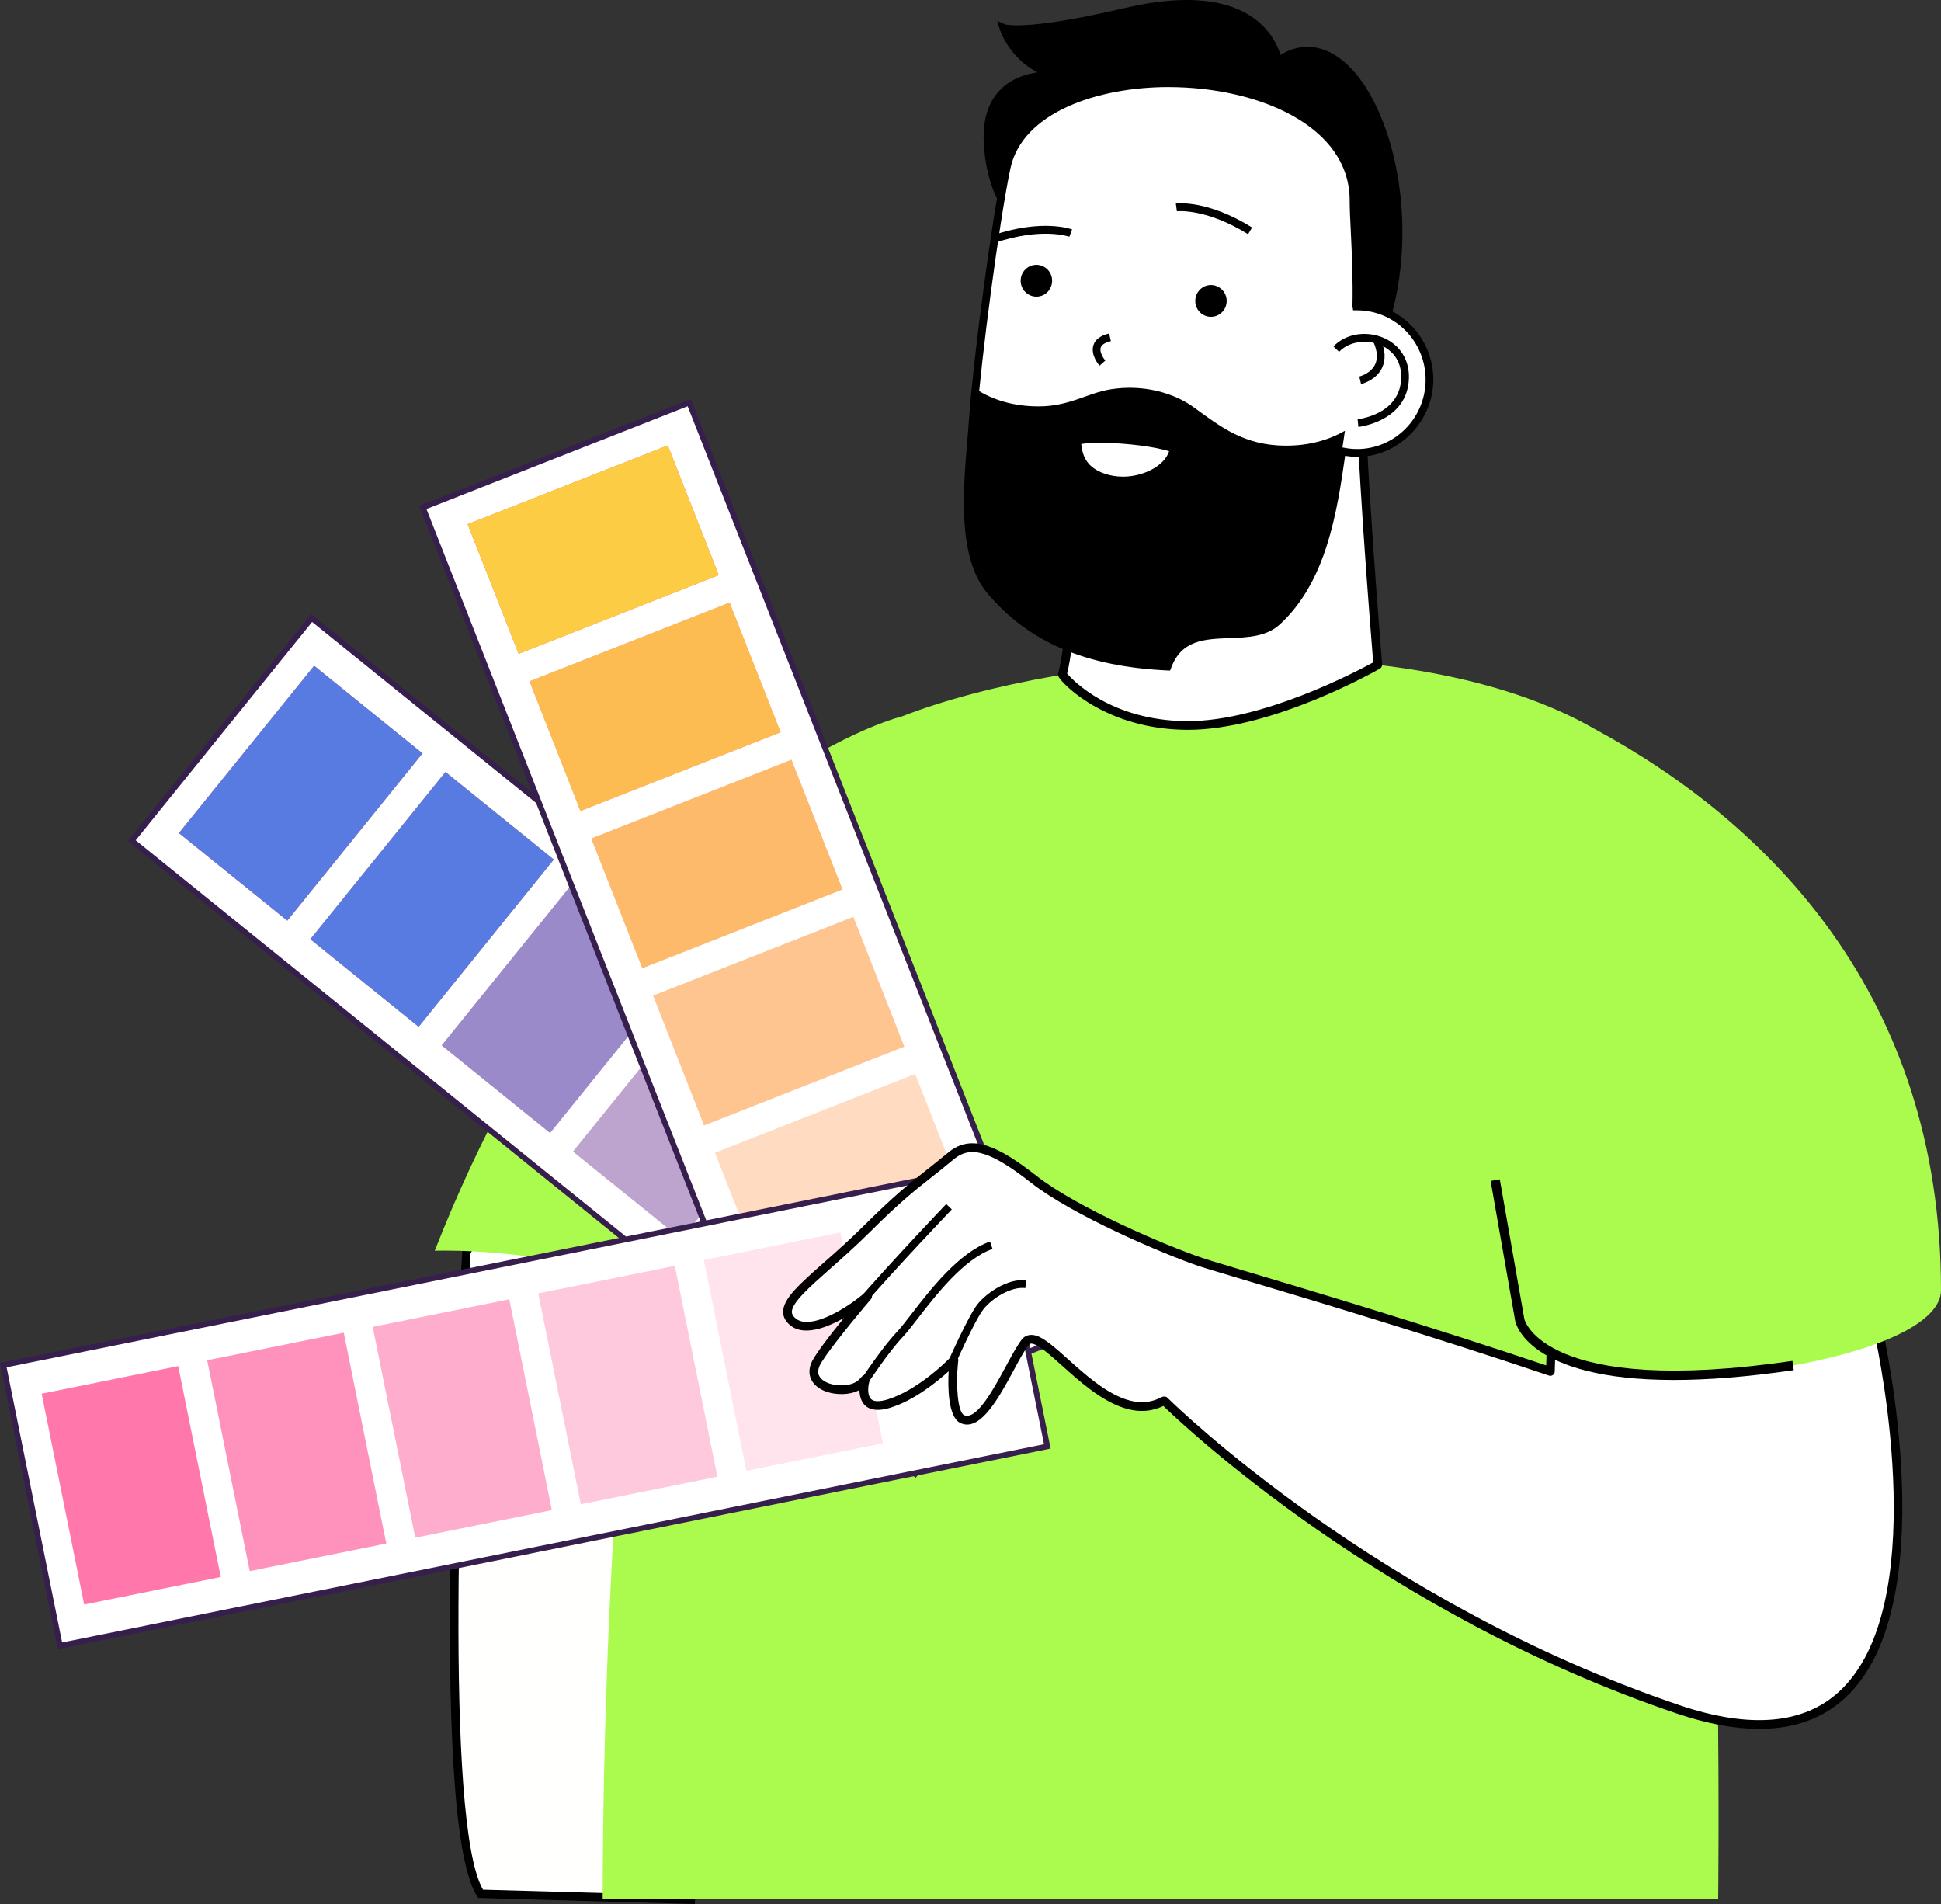 <?xml version="1.0" encoding="UTF-8"?>
<svg id="Capa_2" data-name="Capa 2" xmlns="http://www.w3.org/2000/svg" viewBox="0 0 1011.48 992.08">
  <rect x="0" y="0" width="1011.48" height="992.08" fill="#333333" stroke="none"/>
  <defs>
    <style>
      .cls-1 {
        opacity: .6;
      }

      .cls-2 {
        fill: #fdcc45;
      }

      .cls-3 {
        fill: #fff;
      }

      .cls-4 {
        fill: #abfb4f;
      }

      .cls-5 {
        opacity: .4;
      }

      .cls-6 {
        fill: #361e4d;
      }

      .cls-7 {
        fill: #587be1;
      }

      .cls-8 {
        fill: #1a2e35;
      }

      .cls-9 {
        opacity: .8;
      }

      .cls-10 {
        opacity: .2;
      }

      .cls-11 {
        fill: #ff5f68;
      }

      .cls-12 {
        fill: #010101;
      }

      .cls-13 {
        fill: #fffffd;
      }

      .cls-14 {
        fill: #ff77ab;
      }
    </style>
  </defs>
  <g id="Capa_1-2" data-name="Capa 1">
    <g>
      <g>
        <path class="cls-13" d="M250.45,986.74c-25.85-39.02-7.53-331.86-7.34-334.83l36.9-65.2,103.52,29.8-23.54,373.31-109.54-3.08Z"/>
        <path d="M281.08,589.31l100.16,28.83-23.3,369.42-106.24-2.98c-20.26-34.75-11.66-249.05-6.47-331.52l35.85-63.75h0ZM278.95,584.11l-38.04,67.66s-19.14,300.66,8.37,337.13l112.78,3.17,23.79-377.19-106.9-30.77h0Z"/>
      </g>
      <g>
        <g>
          <path class="cls-4" d="M226.55,651.68s123.9-5.01,195.29,67.67l48.42-346.16s-148.55,36.04-243.71,278.49Z"/>
          <path class="cls-4" d="M886.03,674.59c-11.42-120.06-20.62-167.3-55.15-294.83-96.44-55.41-273.76-40.27-360.62-6.58l-119.35,190.94c-31.47,109.76-36.85,333.26-36.85,425.52h581.29s2.42-191.85-9.32-315.05Z"/>
          <g>
            <g>
              <g>
                <polygon class="cls-3" points="570.69 651.93 476.94 767.96 68.65 438.03 162.42 322.01 570.69 651.93"/>
                <path class="cls-6" d="M477.16,770l-1.14-.92L66.62,438.24l95.58-118.28,1.13.92,409.41,330.83-95.58,118.29ZM70.71,437.81l406,328.1,91.93-113.76L162.65,324.06l-91.93,113.76Z"/>
              </g>
              <g>
                <polygon class="cls-11" points="220.17 392.53 149.71 479.7 93.24 434.06 163.7 346.88 220.17 392.53"/>
                <g class="cls-9">
                  <polygon class="cls-11" points="288.61 447.84 218.17 535.02 161.7 489.38 232.14 402.21 288.61 447.84"/>
                </g>
                <g class="cls-1">
                  <rect class="cls-11" x="237.58" y="487.62" width="112.07" height="72.61" transform="translate(-298.43 423.02) rotate(-51.06)"/>
                </g>
                <g class="cls-5">
                  <polygon class="cls-11" points="425.52 558.47 355.08 645.64 298.6 600 369.06 512.83 425.52 558.47"/>
                </g>
                <g class="cls-10">
                  <polygon class="cls-11" points="493.96 613.78 423.52 700.96 367.05 655.32 437.5 568.15 493.96 613.78"/>
                </g>
              </g>
              <g>
                <polygon class="cls-7" points="220.17 392.53 149.71 479.7 93.24 434.06 163.7 346.88 220.17 392.53"/>
                <polygon class="cls-7" points="288.61 447.84 218.17 535.02 161.7 489.38 232.14 402.21 288.61 447.84"/>
                <g class="cls-1">
                  <rect class="cls-7" x="237.58" y="487.62" width="112.07" height="72.61" transform="translate(-298.43 423.02) rotate(-51.06)"/>
                </g>
                <g class="cls-5">
                  <polygon class="cls-7" points="425.52 558.47 355.08 645.64 298.6 600 369.06 512.83 425.52 558.47"/>
                </g>
                <g class="cls-10">
                  <polygon class="cls-7" points="493.96 613.78 423.52 700.96 367.05 655.32 437.5 568.15 493.96 613.78"/>
                </g>
              </g>
              <path class="cls-8" d="M502.08,680.2c4.06,3.28,4.69,9.25,1.41,13.32-3.28,4.07-9.25,4.7-13.31,1.41-4.07-3.28-4.71-9.24-1.43-13.32,3.28-4.07,9.25-4.7,13.33-1.41Z"/>
            </g>
            <g>
              <g>
                <polygon class="cls-3" points="551.33 698.27 412.51 752.88 220.34 264.4 359.17 209.79 551.33 698.27"/>
                <path class="cls-6" d="M411.69,754.77l-.53-1.35-192.71-489.83,141.55-55.67.53,1.35,192.69,489.83-141.53,55.67ZM222.23,265.22l191.11,485.78,136.1-53.54-191.09-485.78-136.11,53.54Z"/>
              </g>
              <g>
                <rect class="cls-11" x="253.11" y="250.06" width="112.08" height="72.6" transform="translate(-83.37 133.05) rotate(-21.47)"/>
                <g class="cls-9">
                  <rect class="cls-11" x="285.33" y="331.96" width="112.08" height="72.61" transform="translate(-111.11 150.51) rotate(-21.47)"/>
                </g>
                <g class="cls-1">
                  <polygon class="cls-11" points="439.02 463.43 334.72 504.46 308.13 436.89 412.45 395.86 439.02 463.43"/>
                </g>
                <g class="cls-5">
                  <polygon class="cls-11" points="471.24 545.33 366.93 586.36 340.36 518.78 444.66 477.76 471.24 545.33"/>
                </g>
                <g class="cls-10">
                  <rect class="cls-11" x="381.97" y="577.65" width="112.08" height="72.61" transform="translate(-194.36 202.98) rotate(-21.48)"/>
                </g>
              </g>
              <g>
                <rect class="cls-2" x="253.11" y="250.06" width="112.08" height="72.6" transform="translate(-83.37 133.05) rotate(-21.47)"/>
                <g class="cls-9">
                  <rect class="cls-2" x="285.33" y="331.96" width="112.08" height="72.61" transform="translate(-111.11 150.51) rotate(-21.47)"/>
                </g>
                <g class="cls-1">
                  <polygon class="cls-2" points="439.02 463.43 334.72 504.46 308.13 436.89 412.45 395.86 439.02 463.43"/>
                </g>
                <g class="cls-5">
                  <polygon class="cls-2" points="471.24 545.33 366.93 586.36 340.36 518.78 444.66 477.76 471.24 545.33"/>
                </g>
                <g class="cls-10">
                  <rect class="cls-2" x="381.97" y="577.65" width="112.08" height="72.61" transform="translate(-194.36 202.98) rotate(-21.48)"/>
                </g>
              </g>
              <path class="cls-8" d="M477.71,688.98c1.91,4.88-.5,10.37-5.35,12.29-4.88,1.91-10.37-.48-12.28-5.35-1.93-4.88.46-10.37,5.33-12.29,4.88-1.92,10.37.49,12.3,5.35Z"/>
            </g>
            <g>
              <g>
                <polygon class="cls-3" points="516.26 607.41 545.77 753.63 31.25 857.5 1.72 711.28 516.26 607.41"/>
                <path class="cls-6" d="M30.11,859.21l-.29-1.43L0,710.14l1.43-.29,515.97-104.15.29,1.43,29.8,147.64-1.43.29L30.11,859.21ZM3.44,712.41l28.94,143.38,511.67-103.29-28.93-143.38L3.44,712.41Z"/>
              </g>
              <g>
                <polygon class="cls-14" points="92.86 711.79 115.04 821.66 43.87 836.03 21.7 726.17 92.86 711.79"/>
                <g class="cls-9">
                  <polygon class="cls-14" points="179.14 694.39 201.3 804.25 130.14 818.61 107.96 708.75 179.14 694.39"/>
                </g>
                <g class="cls-1">
                  <polygon class="cls-14" points="265.4 676.98 287.58 786.83 216.4 801.2 194.22 691.34 265.4 676.98"/>
                </g>
                <g class="cls-5">
                  <polygon class="cls-14" points="351.67 659.56 373.84 769.42 302.68 783.79 280.49 673.92 351.67 659.56"/>
                </g>
                <g class="cls-10">
                  <polygon class="cls-14" points="437.93 642.15 460.12 752.01 388.94 766.37 366.77 656.5 437.93 642.15"/>
                </g>
              </g>
              <path class="cls-6" d="M493.08,672.53c8.31-1.69,16.41,3.7,18.07,11.99,1.69,8.31-3.7,16.41-12,18.08-8.3,1.68-16.39-3.7-18.07-12.01-1.67-8.3,3.7-16.39,12-18.06Z"/>
            </g>
          </g>
          <g>
            <path d="M665.98,31.92s-5.11-43.22-79.57-25.69c-53.79,12.65-63.52,8.3-63.52,8.3,0,0,5.98,19.67,28.39,24.97,0,0-38.85-4.92-36.59,35.16,2.22,40.07,26.52,45.73,26.9,64.26.38,18.53-32.91,38.55,1.84,64.67,34.76,26.07,112.38,73.07,163.65-3.79,49.7-74.49,5.24-201.5-41.08-167.87Z"/>
            <path d="M636.02,243.88h-.02c-28.03,0-59.57-13.04-93.75-38.69-25.21-18.89-16.18-35.67-8.94-49.16,3.25-6.08,6.35-11.79,6.24-17.11-.14-6.91-4.02-11.96-8.94-18.36-7.41-9.59-16.58-21.57-17.95-45.8-.63-11.8,2.08-21.04,8.1-27.48,5.79-6.22,13.59-8.67,19.91-9.57-15.05-7.83-19.48-21.89-19.71-22.59l-1.29-4.27,4.02,1.8h0s1.63.55,6.35.55c8.07,0,24.35-1.55,55.89-8.98,11.93-2.81,22.91-4.23,32.52-4.23,36.75,0,46.45,20.7,48.82,28.63,16.82-10.34,35.25-1.32,48.2,23.33,20.07,38.19,23.03,104.34-6.73,148.94-19,28.52-43.47,42.98-72.72,42.98ZM547.37,41.33c-5.79,0-16.58,1.12-23.7,8.75-5.21,5.62-7.58,13.83-7,24.44,1.29,22.99,10.06,34.38,17.11,43.56,5.19,6.7,9.63,12.51,9.82,20.79.12,6.38-3.23,12.56-6.77,19.11-7.48,13.96-14.59,27.15,7.79,43.94,33.02,24.78,64.63,37.88,91.4,37.88h0c27.82,0,51.16-13.85,69.39-41.14,28.91-43.34,26.02-107.65,6.5-144.81-12.38-23.56-29.24-31.57-44.76-20.28l-2.75,1.99-.41-3.4c-.14-1.15-3.99-28.1-45.54-28.1-9.32,0-19.95,1.38-31.59,4.12-37.97,8.94-54.17,9.49-60.74,8.97,2.67,5.54,9.8,16.61,25.62,20.35l-.69,3.98s-1.46-.15-3.68-.15Z"/>
          </g>
          <g>
            <path class="cls-3" d="M617.85,378.01c-42.08-.52-62.75-24.2-64.21-26.47,8.57-34.48,7.39-129.66,7.17-138l148.63-17.24c-1.89,23.01,8.53,150.09,8.53,150.09,0,0-56.13,32.16-100.12,31.61Z"/>
            <path class="cls-12" d="M619,380.29c-.4,0-.79,0-1.17-.02h0c-40.05-.47-62.66-22.14-66.12-27.49-.31-.53-.43-1.18-.28-1.81,8.84-35.66,7.14-136.39,7.12-137.38-.07-1.18.83-2.2,2-2.33l148.63-17.25c.64-.03,1.36.15,1.86.63.46.5.74,1.16.69,1.82-1.88,22.58,8.41,148.49,8.51,149.76.07.85-.38,1.71-1.14,2.14-2.29,1.33-56.18,31.92-100.1,31.92ZM617.86,375.74h1.12c39.11,0,88.19-25.98,96.61-30.61-1.17-14.36-9.6-119.05-8.56-146.24l-143.9,16.67c.21,14.58.98,101.33-7.03,135.42,3.49,4.01,23.04,24.25,61.77,24.76Z"/>
          </g>
          <g>
            <g>
              <path class="cls-3" d="M607.99,346.67c-41.49-2.06-70.52-14.47-91.33-39.1-15.12-17.88-12.21-52.01-9.85-79.44.32-4.07.67-8.03.93-11.74,2.03-28.44,11.52-101.25,17.4-128.94,6.38-30.06,46.62-43.52,83.7-43.52,47.65,0,95.92,20.77,95.92,60.48,0,4.17.26,9.79.58,16.27.54,11.09,1.19,24.91.86,38.96l-.03.61h.89c20.6,0,37.23,16.86,37.23,37.56s-16.63,37.58-37.1,37.58c-2.59,0-5.23-.28-7.81-.83l-.62-.13-.15,1.04c-4.19,29.37-9.44,65.92-33.45,87.93-6.24,5.75-15.17,6.1-24.63,6.44-13.02.49-26.5,1.01-32.55,16.85Z"/>
              <path d="M608.84,44.52c47.36,0,95.32,20.58,95.32,59.89,0,4.21.28,9.79.57,16.29.55,11.09,1.2,24.92.88,38.93l-.02,1.24h1.22c.08,0,.17-.03.39-.03,20.12,0,36.53,16.58,36.53,36.97s-16.41,36.97-36.53,36.97c-2.56,0-5.14-.29-7.69-.82l-1.25-.29-.17,1.29-.05.4c-4.19,29.28-9.41,65.73-33.26,87.57-6.1,5.61-14.89,5.94-24.23,6.3-13.14.48-26.71.99-32.97,16.81-41.08-2.09-69.84-14.45-90.47-38.86-14.94-17.7-12.02-51.69-9.73-78.98.36-4.14.71-8.05.96-11.79,2.03-28.4,11.54-101.14,17.39-128.81,6.29-29.75,46.28-43.08,83.11-43.08h0ZM608.78,43.33c-39.71,0-77.97,14.54-84.21,43.99-5.92,27.83-15.39,100.18-17.44,129.02-2.01,28.85-8.46,70.86,9.04,91.63,23.68,27.99,55.84,37.6,92.19,39.32,10.01-27.17,41.75-9.28,57.21-23.45,24.26-22.25,29.53-59.6,33.67-88.71,2.58.53,5.21.86,7.94.86,20.83,0,37.73-17.09,37.73-38.19s-16.9-38.17-37.73-38.17h-.39c.51-22.29-1.45-43.95-1.45-55.23,0-40.53-49.34-61.08-96.58-61.08h0Z"/>
            </g>
            <path d="M609.76,349.38l-1.48-.04c-42.48-2.03-72.24-14.75-93.6-40.06-15.85-18.74-12.86-53.45-10.47-81.38.31-4.06.69-8,.93-11.72,2.03-28.43,11.56-101.41,17.47-129.28,7.14-33.65,50.89-45.63,86.23-45.63,48.94,0,98.52,21.7,98.52,63.14,0,4.12.26,9.68.59,16.14.52,10.59,1.12,23.67.91,37.12,21.34,1.06,38.07,18.66,38.07,40.14s-17.82,40.23-39.73,40.23c-2.1,0-4.16-.19-6.24-.51-4.27,29.75-9.87,65.67-34.05,87.83-6.95,6.4-16.77,6.76-26.26,7.12-12.86.49-25,.93-30.35,15.51l-.53,1.39ZM608.84,45.36c-36.53,0-76.1,13.12-82.3,42.42-5.87,27.72-15.38,100.39-17.37,128.7-.28,3.74-.6,7.7-.95,11.79-2.32,27.17-5.21,60.93,9.51,78.37,20.4,24.1,48.81,36.39,89.32,38.56,6.6-15.8,20.84-16.33,33.46-16.8,9.2-.34,17.83-.66,23.71-6.05,23.63-21.67,28.82-57.97,33-87.15l.31-2.17,2.15.12c2.48.52,5.02.82,7.51.82,19.69,0,35.72-16.22,35.72-36.16s-16.02-36.13-35.72-36.13h-2.06l-.34-2.07c.31-13.99-.34-27.78-.86-38.86-.33-6.52-.6-12.12-.6-16.33,0-38.78-47.56-59.05-94.49-59.05Z"/>
          </g>
          <path d="M670.21,232.21c-21.89,0-34.27-9.95-47.89-19.82-10.73-7.88-26.78-12.17-43.35-9.57-12.4,1.95-21.58,8.93-37.73,8.93-13.07,0-23.99-3.38-32.72-9.04-.64,5.28-1.14,9.89-1.34,13.63-2.03,28.85-8.53,70.86,9.01,91.66,23.65,27.96,55.87,37.57,92.19,39.29,10.01-27.13,41.77-9.28,57.23-23.47,27.36-25.06,30.52-69.38,35.25-99.38-8.43,4.82-18.57,7.76-30.64,7.76ZM572.96,254.44c-15.81-5.55-17.78-17.64-17.78-27.77,0-8,62.67-3.06,62.67,4.94,0,18.2-25.16,29.81-44.88,22.84ZM585.2,258.53c-4.47,0-8.87-.72-12.91-2.17-16.96-5.94-19.11-19-19.11-29.69,0-2.62,2.1-6.1,20.33-6.1,9.18,0,46.36,1.95,46.36,11.03,0,16.61-18,26.92-34.67,26.92ZM573.51,224.63c-12.07,0-15.93,1.65-16.39,2.3.05,9.69,2.01,20.53,16.47,25.6,3.66,1.29,7.57,1.93,11.61,1.93,14.81,0,30.64-9.18,30.64-22.86-1.43-2.87-22.63-6.97-42.34-6.97Z"/>
          <g>
            <path class="cls-3" d="M555.18,226.67c0,10.14,1.98,22.23,17.78,27.77,19.72,6.97,44.88-4.64,44.88-22.84,0-8-62.67-12.93-62.67-4.94Z"/>
            <path d="M573.51,214.46c-8.57,0-26.38,0-26.38,12.21,0,6.73,0,27.33,23.15,35.47,4.73,1.67,9.77,2.5,14.93,2.5,19.57,0,40.69-12.62,40.69-33.04,0-15.49-36.63-17.15-52.38-17.15ZM585.2,248.35c-3.37,0-6.58-.53-9.63-1.57-8.56-3.02-11.4-8.2-12.12-15.45,1.97-.31,5.19-.59,10.06-.59,14.51,0,29.51,2.34,35.73,4.37-2.6,7.95-13.83,13.25-24.04,13.25Z"/>
          </g>
          <path d="M517.19,122.64l1.27,3.87c24.54-8.28,38.66-3.21,38.81-3.16l1.41-3.81c-.64-.23-15.5-5.68-41.5,3.1Z"/>
          <path d="M612.75,106.06l.54,4.02c.14-.03,15.06-1.73,37.09,11.94l2.1-3.5c-23.42-14.51-39.04-12.56-39.73-12.47Z"/>
          <g>
            <path d="M631.04,150.57c-3.41,0-6.19,2.8-6.19,6.24s2.79,6.25,6.19,6.25,6.17-2.79,6.17-6.25-2.77-6.24-6.17-6.24Z"/>
            <path d="M631.04,148.51c-4.51,0-8.17,3.72-8.17,8.3s3.66,8.28,8.17,8.28,8.2-3.72,8.2-8.28-3.68-8.3-8.2-8.3ZM631.04,161.05c-2.31,0-4.18-1.92-4.18-4.24s1.87-4.21,4.18-4.21,4.16,1.9,4.16,4.21-1.87,4.24-4.16,4.24Z"/>
          </g>
          <g>
            <path d="M540.1,140.02c-3.44,0-6.19,2.78-6.19,6.23s2.75,6.26,6.19,6.26,6.14-2.79,6.14-6.26-2.75-6.23-6.14-6.23Z"/>
            <path d="M540.1,137.98c-4.56,0-8.22,3.72-8.22,8.28s3.66,8.3,8.22,8.3,8.17-3.72,8.17-8.3-3.68-8.28-8.17-8.28ZM540.1,150.47c-2.32,0-4.21-1.88-4.21-4.21s1.89-4.22,4.21-4.22,4.14,1.9,4.14,4.22-1.88,4.21-4.14,4.21Z"/>
          </g>
          <path d="M578.88,177.75l-.91-3.99c-4.49,1.07-7.24,3.12-8.17,6.1-1.6,4.96,2.67,10.12,3.18,10.67l3.01-2.66c-.85-1.01-3.17-4.39-2.39-6.76.62-1.9,3.18-2.87,5.28-3.36Z"/>
          <g>
            <path d="M720.96,176.01c-9.15-3.91-19.9-2.07-26.07,4.5l2.92,2.8c4.97-5.26,14.03-6.76,21.6-3.53,7.12,3.06,11.06,9.32,10.78,17.26-.63,18.87-21.84,21.27-22.72,21.38l.4,4.04c.24-.03,25.57-2.83,26.33-25.29.34-9.55-4.61-17.47-13.24-21.15Z"/>
            <path d="M715.71,178.18c2.08,4.69,2.36,8.65.83,11.77-2.29,4.73-8.13,6.23-8.2,6.24l.93,3.95c.31-.08,7.72-1.9,10.89-8.39,2.06-4.26,1.8-9.39-.77-15.25l-3.67,1.68Z"/>
          </g>
        </g>
        <g>
          <g>
            <g>
              <path class="cls-3" d="M874.47,890.61c-160.98-54.45-266.44-159.46-267.49-160.5l-.31-.33-.38.22c-6.22,3.38-12.93,3.79-20.48,1.25-11.23-3.82-22.13-13.57-30.87-21.44-6.19-5.52-11.52-10.31-15.44-11.62-2.31-.78-4.11-.36-5.33,1.27-2.41,3.16-5.16,8.28-8.06,13.69-7.05,13.04-15.79,29.28-23.96,26.53h0c-.26-.09-.5-.19-.76-.3-5.75-2.73-5.18-21.92-4.45-29.05l.17-1.71-1.2,1.26c-.12.15-16.08,16.46-32.79,21.51-3.59,1.07-6.48,1.23-8.6.53-6.02-2.03-4.08-11.03-4.04-11.13l.48-2.15-1.5,1.6c-3.94,4.2-12.16,4.73-17.83,2.79-3.39-1.12-5.83-3.03-6.9-5.39-.88-1.93-.86-4.14.14-6.53,2.46-6.23,23.46-31.18,23.7-31.44l3.56-4.27-4.4,3.41c-.19.17-20.19,15.42-31.52,11.61-1.12-.39-2.11-.97-3.01-1.69-1.91-1.57-2.82-3.28-2.84-5.14-.02-5.86,8.67-13.53,20.64-24.14,6.29-5.55,13.41-11.83,20.86-19.22,15.87-15.8,23.42-21.74,32.17-28.63,3.48-2.73,7.07-5.58,11.47-9.23,5.48-4.62,11.23-5.55,18.62-3.02,6.35,2.12,14.15,6.93,24.59,15.11,21.41,16.8,68.01,36.7,87.08,43.16,2.82.95,11.11,3.41,23.56,7.15,34.27,10.24,98.04,29.3,157.8,49.52l.77.27,1.57-51.51,169.1,29.05c1.89,8.28,31.69,144.45-18.57,190.88-19.24,17.77-48.01,20.36-85.54,7.63Z"/>
              <path class="cls-12" d="M916.74,900.81c-12.79,0-27.14-2.67-43.01-8.03h0c-152.81-51.72-256.59-149.64-267.49-160.2-6.72,3.16-13.55,3.41-21.14.82-11.74-3.95-22.8-13.9-31.68-21.88-5.76-5.14-11.18-10.02-14.67-11.19-1.93-.65-2.48.09-2.77.5-2.3,3.05-5.02,8.07-7.89,13.42-7.82,14.53-16.97,30.91-26.7,27.57-.31-.13-.64-.24-.93-.38-6.5-3.08-6.54-18.93-6.11-26.96-5.64,5.12-17.88,15.24-30.59,19.06-4.04,1.23-7.38,1.37-9.99.51-4.64-1.56-5.85-6.15-5.92-9.79-4.95,2.67-11.86,2.64-16.97.95-3.97-1.35-6.92-3.72-8.22-6.65-1.15-2.5-1.12-5.41.09-8.33,1.63-4.12,10.42-15.36,17.04-23.53-7.17,4.1-17.01,8.24-24.32,5.85-1.34-.44-2.6-1.16-3.73-2.09-2.41-1.99-3.63-4.31-3.64-6.87-.07-6.9,8.46-14.44,21.37-25.85,5.92-5.22,13.28-11.71,20.77-19.16,15.84-15.73,23.39-21.7,32.16-28.62,3.66-2.9,7.22-5.73,11.63-9.37,6.07-5.09,12.69-6.17,20.83-3.42,6.58,2.22,14.62,7.14,25.26,15.48,21.2,16.65,67.48,36.4,86.41,42.79,2.29.8,8.13,2.54,16.87,5.17l6.59,1.98c31.26,9.32,95.89,28.62,155.75,48.83l1.48-48.45c0-.67.31-1.3.82-1.69.5-.41,1.26-.63,1.82-.49l169.1,29.04c.91.17,1.63.86,1.84,1.76,1.36,5.9,32.47,145.29-19.26,193.04-11.66,10.8-26.64,16.17-44.8,16.17ZM875.21,888.47c36.71,12.38,64.71,9.98,83.27-7.16,47.64-44.01,21.7-171.18,18.21-187.23l-165-28.35-1.5,48.91c-.02.72-.38,1.38-.98,1.79-.57.4-1.32.53-2.03.3l-.77-.27c-60.38-20.43-126.1-40.06-157.71-49.5l-6.58-1.97c-8.86-2.66-14.72-4.41-17.08-5.2-19.16-6.52-66.09-26.54-87.74-43.53-10.23-8.03-17.8-12.72-23.91-14.77-6.67-2.25-11.57-1.46-16.44,2.6-4.42,3.68-8.03,6.55-11.52,9.29-8.86,7.01-16.34,12.87-32,28.46-7.57,7.52-14.98,14.07-20.91,19.31-10.68,9.45-19.88,17.6-19.88,22.42.02.74.24,1.92,2.01,3.38.69.59,1.45,1,2.27,1.29,8.65,2.96,24.14-7.15,29.42-11.24l4.39-3.4c.96-.68,2.27-.63,3.04.23.81.83.84,2.16.11,3.04l-3.6,4.26c-7.82,9.34-21.51,26.29-23.32,30.82-.72,1.82-.79,3.38-.17,4.75.81,1.76,2.79,3.27,5.57,4.21,4.85,1.59,12.12,1.27,15.41-2.22l1.53-1.62c.72-.74,1.8-.88,2.75-.42.89.5,1.34,1.52,1.12,2.51l-.48,2.14c-.03.06-1.41,7.12,2.54,8.45,1.1.4,3.27.61,7.22-.55,16.01-4.86,31.62-20.73,31.78-20.89l1.26-1.27c.71-.69,1.76-.82,2.6-.47.86.43,1.37,1.34,1.29,2.31l-.19,1.69c-1.12,11.39-.1,25.18,3.2,26.77l.53.19c6.52,1.85,15.22-14.51,21.17-25.46,2.96-5.47,5.78-10.65,8.26-13.99,1.05-1.39,3.4-3.53,7.91-2.06,4.33,1.46,9.84,6.38,16.2,12.08,8.58,7.72,19.26,17.32,30.1,20.98,6.86,2.33,12.97,1.95,18.64-1.08.93-.5,2.37-.52,3.06.19,4.78,4.67,109.71,107.03,266.96,160.27h0Z"/>
            </g>
            <path d="M447.92,682.57l-3.01-2.67c20.86-23.98,47.91-52.27,48.19-52.54l2.91,2.8c-.26.28-27.29,28.49-48.08,52.41Z"/>
            <path d="M451.55,721.8l-3.34-2.23c.43-.74,11.54-17.62,19.38-25.79,1.77-1.88,4.33-5.17,7.29-9.02,9.92-12.86,24.94-32.26,41.05-37.87l1.29,3.86c-14.96,5.2-29.53,24.03-39.16,36.49-3.16,4.08-5.64,7.31-7.6,9.34-7.53,7.9-18.8,25.03-18.92,25.22Z"/>
            <path d="M497.07,712.61l-3.7-1.63c.46-1.04,11.21-25.44,16.1-31.52,4.73-5.83,15.7-13.5,25.33-12.37l-.48,4.04c-7.29-.88-16.95,5.01-21.72,10.89-4.58,5.62-15.43,30.34-15.53,30.59Z"/>
          </g>
          <path class="cls-4" d="M830.88,379.77l-57.85,193.28s14.89,104.93,18.95,114.7c10.52,25.58,58.87,36.33,125.73,26.51,63.21-9.3,93.77-25.9,93.77-41.93.07-154.01-90.39-243.77-180.6-292.57Z"/>
          <path d="M872.27,719.01c-75.68,0-82.39-29.28-82.68-30.8l-12.81-72.9,4.78-.84,12.81,72.86c.08.34,10.33,40.7,139.69,21.74l.69,4.82c-24.82,3.63-45.4,5.12-62.48,5.12Z"/>
        </g>
      </g>
    </g>
  </g>
</svg>
